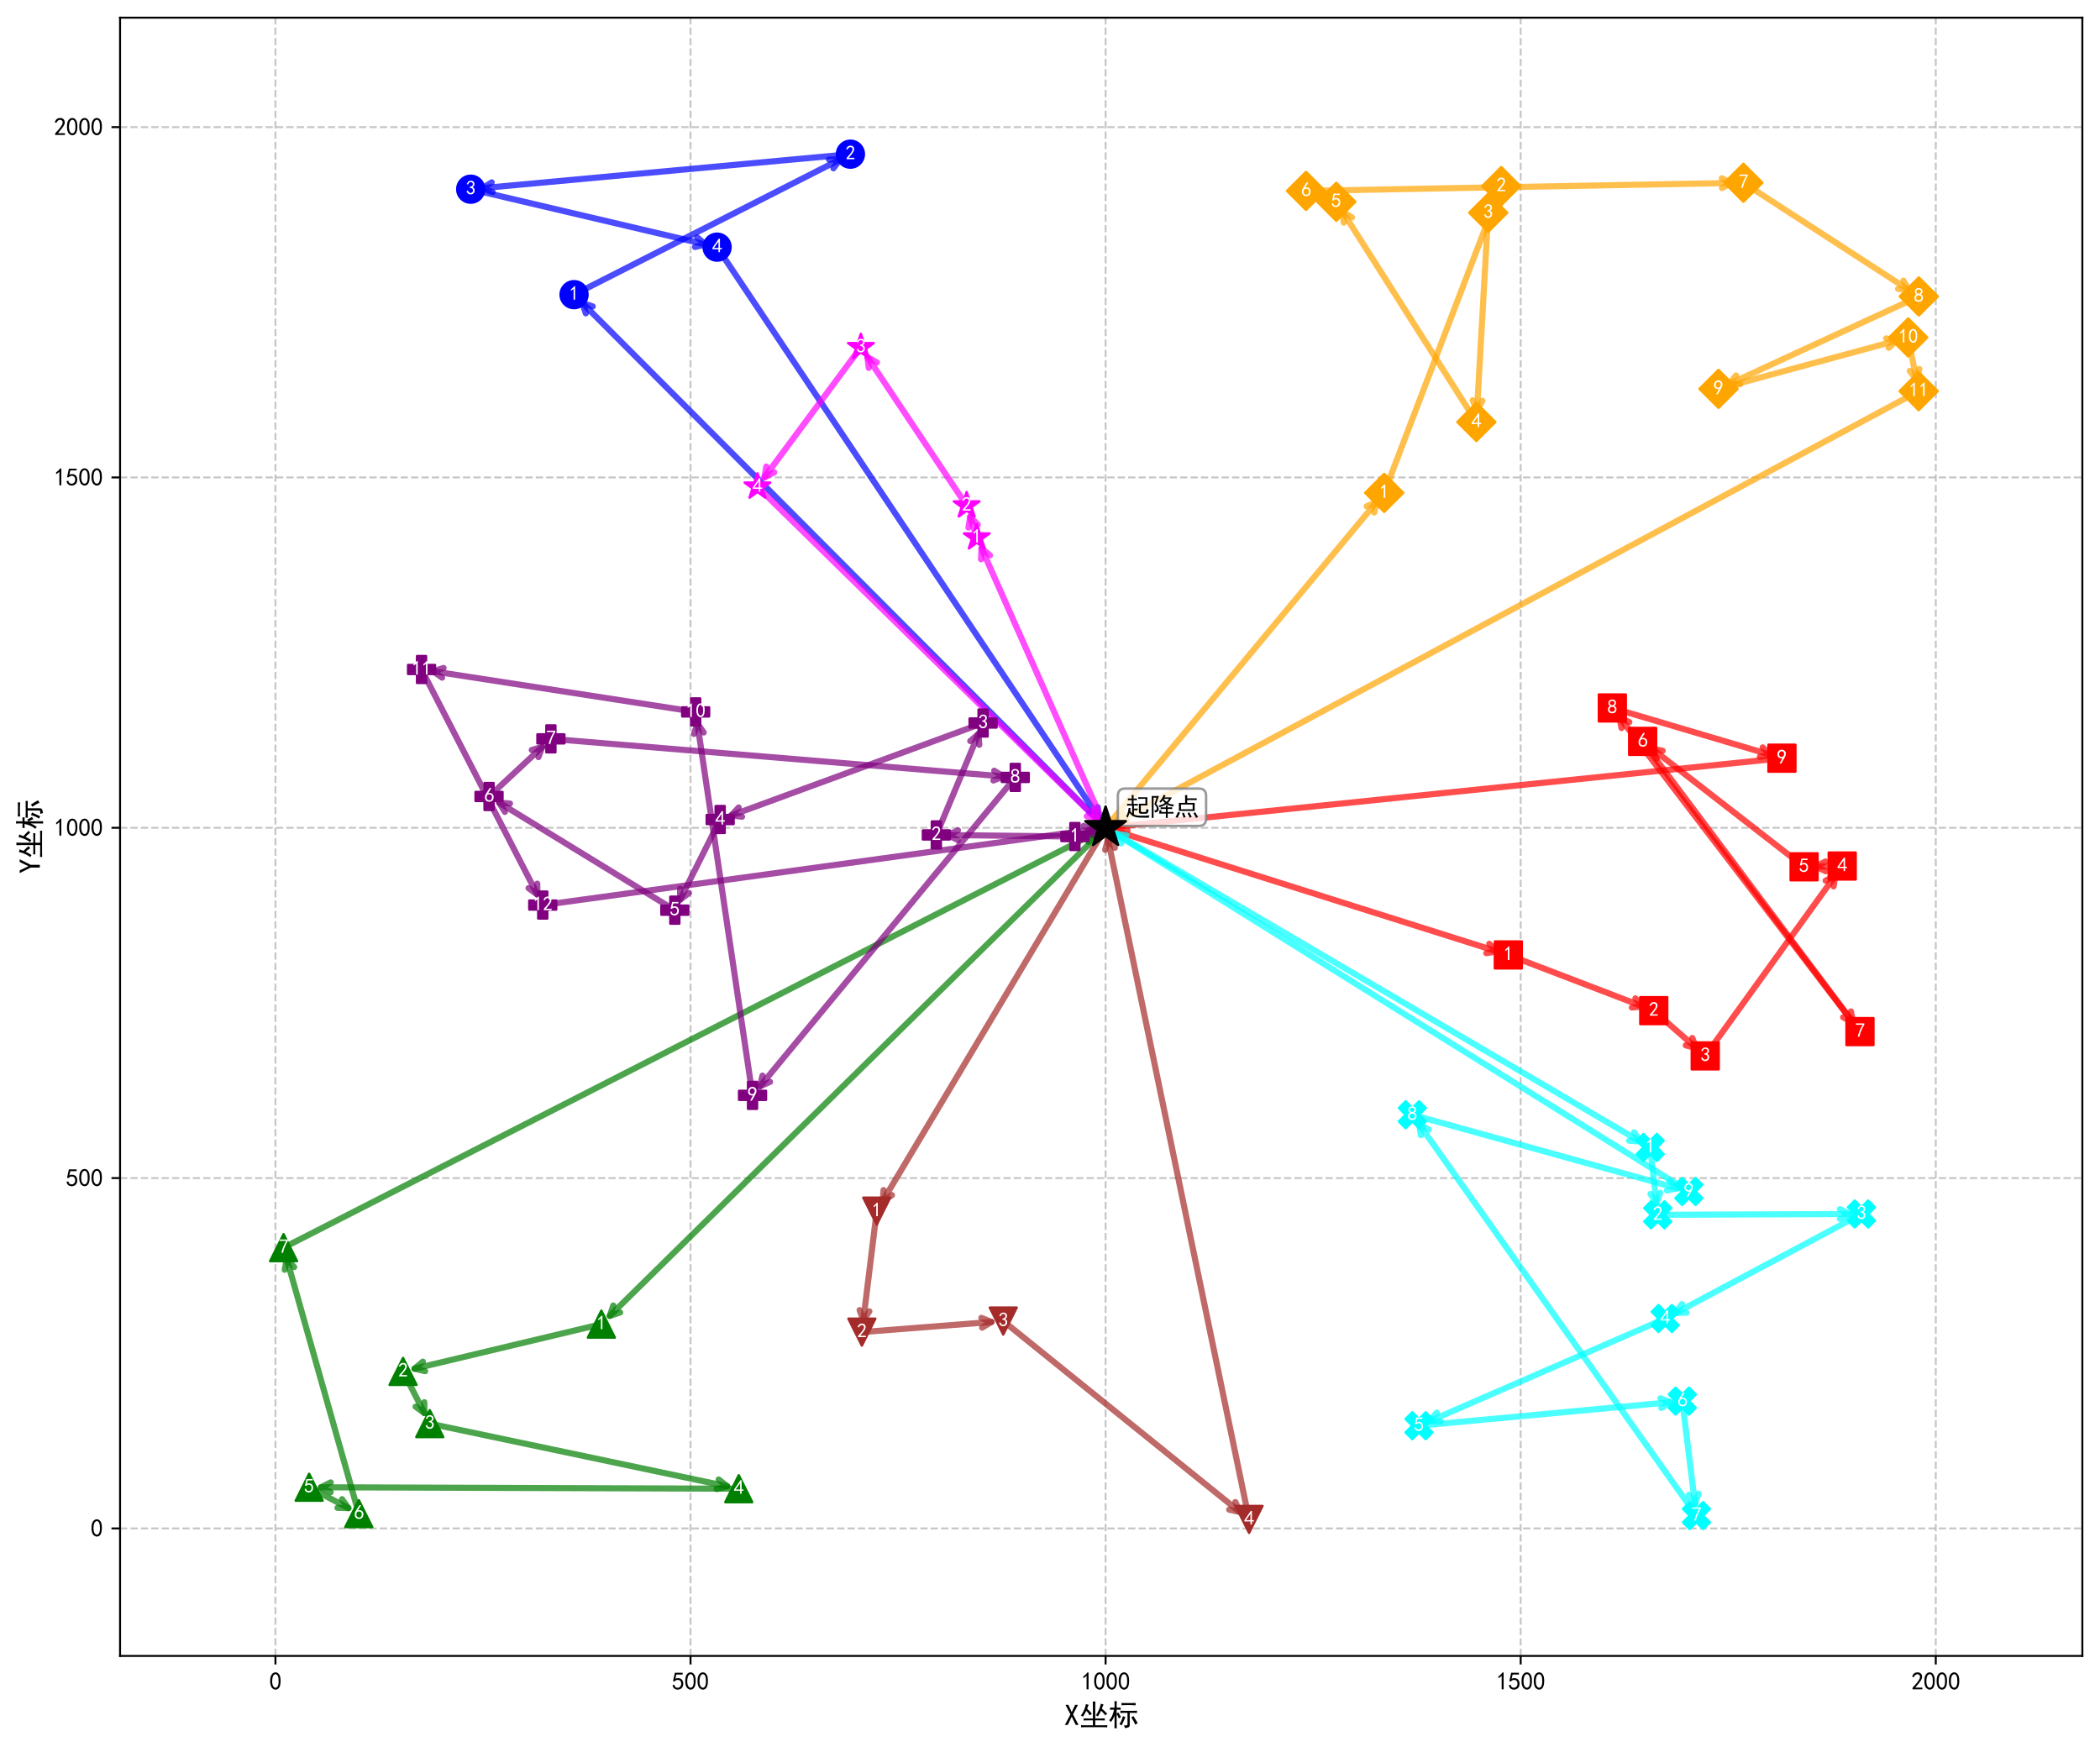 <?xml version="1.0" encoding="utf-8" standalone="no"?>
<!DOCTYPE svg PUBLIC "-//W3C//DTD SVG 1.1//EN"
  "http://www.w3.org/Graphics/SVG/1.1/DTD/svg11.dtd">
<svg xmlns:xlink="http://www.w3.org/1999/xlink" width="856.765pt" height="712.77pt" viewBox="0 0 856.765 712.77" xmlns="http://www.w3.org/2000/svg" version="1.1">
 <defs>
  <style type="text/css">*{stroke-linejoin: round; stroke-linecap: butt}</style>
 </defs>
 <g id="figure_1">
  <g id="patch_1">
   <path d="M 0 712.77 
L 856.765 712.77 
L 856.765 0 
L 0 0 
z
" style="fill: #ffffff"/>
  </g>
  <g id="axes_1">
   <g id="patch_2">
    <path d="M 48.981 675.663 
L 849.565 675.663 
L 849.565 7.2 
L 48.981 7.2 
z
" style="fill: #ffffff"/>
   </g>
   <g id="matplotlib.axis_1">
    <g id="xtick_1">
     <g id="line2d_1">
      <path d="M 112.377 675.663 
L 112.377 7.2 
" clip-path="url(#p54f3782834)" style="fill: none; stroke-dasharray: 2.96,1.28; stroke-dashoffset: 0; stroke: #b0b0b0; stroke-opacity: 0.7; stroke-width: 0.8"/>
     </g>
     <g id="line2d_2">
      <defs>
       <path id="mce69f8b04d" d="M 0 0 
L 0 3.5 
" style="stroke: #000000; stroke-width: 0.8"/>
      </defs>
      <g>
       <use xlink:href="#mce69f8b04d" x="112.377" y="675.663" style="stroke: #000000; stroke-width: 0.8"/>
      </g>
     </g>
     <g id="text_1">
      <!-- 0 -->
      <g transform="translate(109.877 689.538) scale(0.1 -0.1)">
       <defs>
        <path id="SimHei-30" d="M 225 2537 
Q 250 3200 412 3587 
Q 575 3975 875 4225 
Q 1175 4475 1612 4475 
Q 2050 4475 2375 4112 
Q 2700 3750 2800 3200 
Q 2900 2650 2862 1937 
Q 2825 1225 2612 775 
Q 2400 325 1975 150 
Q 1550 -25 1125 187 
Q 700 400 525 750 
Q 350 1100 275 1487 
Q 200 1875 225 2537 
z
M 750 2687 
Q 675 2000 800 1462 
Q 925 925 1212 700 
Q 1500 475 1800 612 
Q 2100 750 2237 1162 
Q 2375 1575 2375 2062 
Q 2375 2550 2337 2950 
Q 2300 3350 2112 3675 
Q 1925 4000 1612 4012 
Q 1300 4025 1062 3700 
Q 825 3375 750 2687 
z
" transform="scale(0.016)"/>
       </defs>
       <use xlink:href="#SimHei-30"/>
      </g>
     </g>
    </g>
    <g id="xtick_2">
     <g id="line2d_3">
      <path d="M 281.723 675.663 
L 281.723 7.2 
" clip-path="url(#p54f3782834)" style="fill: none; stroke-dasharray: 2.96,1.28; stroke-dashoffset: 0; stroke: #b0b0b0; stroke-opacity: 0.7; stroke-width: 0.8"/>
     </g>
     <g id="line2d_4">
      <g>
       <use xlink:href="#mce69f8b04d" x="281.723" y="675.663" style="stroke: #000000; stroke-width: 0.8"/>
      </g>
     </g>
     <g id="text_2">
      <!-- 500 -->
      <g transform="translate(274.223 689.538) scale(0.1 -0.1)">
       <defs>
        <path id="SimHei-35" d="M 550 1325 
Q 725 650 1150 575 
Q 1575 500 1837 662 
Q 2100 825 2212 1087 
Q 2325 1350 2312 1675 
Q 2300 2000 2137 2225 
Q 1975 2450 1725 2525 
Q 1475 2600 1162 2525 
Q 850 2450 650 2175 
L 225 2225 
Q 275 2375 700 4375 
L 2675 4375 
L 2675 3925 
L 1075 3925 
Q 950 3250 825 2850 
Q 1200 3025 1525 3012 
Q 1850 3000 2150 2862 
Q 2450 2725 2587 2487 
Q 2725 2250 2787 2012 
Q 2850 1775 2837 1500 
Q 2825 1225 2725 937 
Q 2625 650 2425 462 
Q 2225 275 1937 162 
Q 1650 50 1275 75 
Q 900 100 562 350 
Q 225 600 100 1200 
L 550 1325 
z
" transform="scale(0.016)"/>
       </defs>
       <use xlink:href="#SimHei-35"/>
       <use xlink:href="#SimHei-30" x="50"/>
       <use xlink:href="#SimHei-30" x="100"/>
      </g>
     </g>
    </g>
    <g id="xtick_3">
     <g id="line2d_5">
      <path d="M 451.068 675.663 
L 451.068 7.2 
" clip-path="url(#p54f3782834)" style="fill: none; stroke-dasharray: 2.96,1.28; stroke-dashoffset: 0; stroke: #b0b0b0; stroke-opacity: 0.7; stroke-width: 0.8"/>
     </g>
     <g id="line2d_6">
      <g>
       <use xlink:href="#mce69f8b04d" x="451.068" y="675.663" style="stroke: #000000; stroke-width: 0.8"/>
      </g>
     </g>
     <g id="text_3">
      <!-- 1000 -->
      <g transform="translate(441.068 689.538) scale(0.1 -0.1)">
       <defs>
        <path id="SimHei-31" d="M 1400 3600 
Q 1075 3275 575 2975 
L 575 3450 
Q 1200 3875 1600 4450 
L 1900 4450 
L 1900 150 
L 1400 150 
L 1400 3600 
z
" transform="scale(0.016)"/>
       </defs>
       <use xlink:href="#SimHei-31"/>
       <use xlink:href="#SimHei-30" x="50"/>
       <use xlink:href="#SimHei-30" x="100"/>
       <use xlink:href="#SimHei-30" x="150"/>
      </g>
     </g>
    </g>
    <g id="xtick_4">
     <g id="line2d_7">
      <path d="M 620.413 675.663 
L 620.413 7.2 
" clip-path="url(#p54f3782834)" style="fill: none; stroke-dasharray: 2.96,1.28; stroke-dashoffset: 0; stroke: #b0b0b0; stroke-opacity: 0.7; stroke-width: 0.8"/>
     </g>
     <g id="line2d_8">
      <g>
       <use xlink:href="#mce69f8b04d" x="620.413" y="675.663" style="stroke: #000000; stroke-width: 0.8"/>
      </g>
     </g>
     <g id="text_4">
      <!-- 1500 -->
      <g transform="translate(610.413 689.538) scale(0.1 -0.1)">
       <use xlink:href="#SimHei-31"/>
       <use xlink:href="#SimHei-35" x="50"/>
       <use xlink:href="#SimHei-30" x="100"/>
       <use xlink:href="#SimHei-30" x="150"/>
      </g>
     </g>
    </g>
    <g id="xtick_5">
     <g id="line2d_9">
      <path d="M 789.759 675.663 
L 789.759 7.2 
" clip-path="url(#p54f3782834)" style="fill: none; stroke-dasharray: 2.96,1.28; stroke-dashoffset: 0; stroke: #b0b0b0; stroke-opacity: 0.7; stroke-width: 0.8"/>
     </g>
     <g id="line2d_10">
      <g>
       <use xlink:href="#mce69f8b04d" x="789.759" y="675.663" style="stroke: #000000; stroke-width: 0.8"/>
      </g>
     </g>
     <g id="text_5">
      <!-- 2000 -->
      <g transform="translate(779.759 689.538) scale(0.1 -0.1)">
       <defs>
        <path id="SimHei-32" d="M 300 250 
Q 325 625 650 925 
Q 975 1225 1475 1862 
Q 1975 2500 2125 2850 
Q 2275 3200 2237 3450 
Q 2200 3700 2000 3862 
Q 1800 4025 1537 4000 
Q 1275 3975 1037 3800 
Q 800 3625 675 3275 
L 200 3350 
Q 400 3925 712 4187 
Q 1025 4450 1450 4475 
Q 1700 4500 1900 4462 
Q 2100 4425 2312 4287 
Q 2525 4150 2662 3875 
Q 2800 3600 2762 3212 
Q 2725 2825 2375 2287 
Q 2025 1750 1025 600 
L 2825 600 
L 2825 150 
L 300 150 
L 300 250 
z
" transform="scale(0.016)"/>
       </defs>
       <use xlink:href="#SimHei-32"/>
       <use xlink:href="#SimHei-30" x="50"/>
       <use xlink:href="#SimHei-30" x="100"/>
       <use xlink:href="#SimHei-30" x="150"/>
      </g>
     </g>
    </g>
    <g id="text_6">
     <!-- X坐标 -->
     <g transform="translate(434.273 704.07) scale(0.12 -0.12)">
      <defs>
       <path id="SimHei-58" d="M 3000 125 
L 2400 125 
L 1550 1875 
L 700 125 
L 100 125 
L 1275 2375 
L 225 4400 
L 825 4400 
L 1550 2850 
L 2275 4400 
L 2875 4400 
L 1825 2375 
L 3000 125 
z
" transform="scale(0.016)"/>
       <path id="SimHei-5750" d="M 3450 5100 
Q 3425 4675 3425 4150 
L 3425 1500 
L 4550 1500 
Q 4975 1500 5450 1525 
L 5450 1075 
Q 5000 1100 4500 1100 
L 3425 1100 
L 3425 50 
L 5075 50 
Q 5500 50 5975 75 
L 5975 -375 
Q 5525 -350 5075 -350 
L 1475 -350 
Q 925 -350 400 -375 
L 400 75 
Q 925 50 1475 50 
L 2925 50 
L 2925 1100 
L 2050 1100 
Q 1450 1100 950 1075 
L 950 1525 
Q 1450 1500 2050 1500 
L 2925 1500 
L 2925 4150 
Q 2925 4675 2900 5100 
L 3450 5100 
z
M 5200 4450 
Q 5050 4250 4825 3600 
Q 5200 3300 5975 2500 
Q 5775 2400 5575 2150 
Q 5075 2800 4650 3150 
Q 4375 2500 3975 1925 
Q 3725 2125 3525 2200 
Q 3875 2575 4212 3362 
Q 4550 4150 4600 4650 
Q 4900 4525 5200 4450 
z
M 350 2150 
Q 600 2375 950 3087 
Q 1300 3800 1450 4575 
Q 1625 4475 2050 4400 
Q 1950 4275 1862 4050 
Q 1775 3825 1700 3575 
Q 2400 2950 2700 2475 
Q 2425 2325 2250 2150 
Q 2025 2550 1887 2725 
Q 1750 2900 1500 3125 
Q 1250 2525 800 1875 
Q 575 2050 350 2150 
z
" transform="scale(0.016)"/>
       <path id="SimHei-6807" d="M 1275 4400 
Q 1275 4800 1250 5175 
L 1750 5175 
Q 1725 4825 1725 4400 
L 1725 3800 
Q 2125 3800 2575 3825 
L 2575 3350 
Q 2125 3375 1725 3375 
L 1725 2525 
Q 1900 2650 2075 2800 
Q 2400 2275 2650 1775 
Q 2375 1650 2175 1500 
Q 2025 2000 1725 2425 
L 1725 475 
Q 1725 -50 1750 -575 
L 1250 -575 
Q 1275 -25 1275 475 
L 1275 2100 
Q 1025 1400 500 750 
Q 350 950 125 1125 
Q 550 1550 812 2187 
Q 1075 2825 1150 3375 
Q 675 3375 325 3325 
L 325 3825 
Q 800 3800 1275 3800 
L 1275 4400 
z
M 5175 3125 
Q 5675 3125 6050 3150 
L 6050 2675 
Q 5675 2700 5275 2700 
L 4500 2700 
L 4500 175 
Q 4500 -225 4275 -350 
Q 4050 -475 3475 -550 
Q 3425 -250 3275 25 
Q 3775 25 3900 62 
Q 4025 100 4025 350 
L 4025 2700 
L 3400 2700 
Q 2775 2700 2500 2650 
L 2500 3150 
Q 2825 3125 3400 3125 
L 5175 3125 
z
M 4900 4775 
Q 5425 4775 5750 4800 
L 5750 4300 
Q 5275 4350 4750 4350 
L 3525 4350 
Q 3125 4350 2750 4300 
L 2750 4800 
Q 3100 4775 3525 4775 
L 4900 4775 
z
M 5275 2025 
Q 5825 1175 6200 500 
Q 5925 375 5650 200 
Q 5375 925 4825 1725 
Q 5075 1850 5275 2025 
z
M 3600 1775 
Q 3500 1625 3225 975 
Q 2950 325 2800 50 
Q 2575 175 2300 275 
Q 2625 775 2787 1187 
Q 2950 1600 3050 2000 
Q 3325 1875 3600 1775 
z
" transform="scale(0.016)"/>
      </defs>
      <use xlink:href="#SimHei-58"/>
      <use xlink:href="#SimHei-5750" x="50"/>
      <use xlink:href="#SimHei-6807" x="150"/>
     </g>
    </g>
   </g>
   <g id="matplotlib.axis_2">
    <g id="ytick_1">
     <g id="line2d_11">
      <path d="M 48.981 623.646 
L 849.565 623.646 
" clip-path="url(#p54f3782834)" style="fill: none; stroke-dasharray: 2.96,1.28; stroke-dashoffset: 0; stroke: #b0b0b0; stroke-opacity: 0.7; stroke-width: 0.8"/>
     </g>
     <g id="line2d_12">
      <defs>
       <path id="m12116e91e7" d="M 0 0 
L -3.5 0 
" style="stroke: #000000; stroke-width: 0.8"/>
      </defs>
      <g>
       <use xlink:href="#m12116e91e7" x="48.981" y="623.646" style="stroke: #000000; stroke-width: 0.8"/>
      </g>
     </g>
     <g id="text_7">
      <!-- 0 -->
      <g transform="translate(36.981 627.084) scale(0.1 -0.1)">
       <use xlink:href="#SimHei-30"/>
      </g>
     </g>
    </g>
    <g id="ytick_2">
     <g id="line2d_13">
      <path d="M 48.981 480.702 
L 849.565 480.702 
" clip-path="url(#p54f3782834)" style="fill: none; stroke-dasharray: 2.96,1.28; stroke-dashoffset: 0; stroke: #b0b0b0; stroke-opacity: 0.7; stroke-width: 0.8"/>
     </g>
     <g id="line2d_14">
      <g>
       <use xlink:href="#m12116e91e7" x="48.981" y="480.702" style="stroke: #000000; stroke-width: 0.8"/>
      </g>
     </g>
     <g id="text_8">
      <!-- 500 -->
      <g transform="translate(26.981 484.14) scale(0.1 -0.1)">
       <use xlink:href="#SimHei-35"/>
       <use xlink:href="#SimHei-30" x="50"/>
       <use xlink:href="#SimHei-30" x="100"/>
      </g>
     </g>
    </g>
    <g id="ytick_3">
     <g id="line2d_15">
      <path d="M 48.981 337.758 
L 849.565 337.758 
" clip-path="url(#p54f3782834)" style="fill: none; stroke-dasharray: 2.96,1.28; stroke-dashoffset: 0; stroke: #b0b0b0; stroke-opacity: 0.7; stroke-width: 0.8"/>
     </g>
     <g id="line2d_16">
      <g>
       <use xlink:href="#m12116e91e7" x="48.981" y="337.758" style="stroke: #000000; stroke-width: 0.8"/>
      </g>
     </g>
     <g id="text_9">
      <!-- 1000 -->
      <g transform="translate(21.981 341.196) scale(0.1 -0.1)">
       <use xlink:href="#SimHei-31"/>
       <use xlink:href="#SimHei-30" x="50"/>
       <use xlink:href="#SimHei-30" x="100"/>
       <use xlink:href="#SimHei-30" x="150"/>
      </g>
     </g>
    </g>
    <g id="ytick_4">
     <g id="line2d_17">
      <path d="M 48.981 194.814 
L 849.565 194.814 
" clip-path="url(#p54f3782834)" style="fill: none; stroke-dasharray: 2.96,1.28; stroke-dashoffset: 0; stroke: #b0b0b0; stroke-opacity: 0.7; stroke-width: 0.8"/>
     </g>
     <g id="line2d_18">
      <g>
       <use xlink:href="#m12116e91e7" x="48.981" y="194.814" style="stroke: #000000; stroke-width: 0.8"/>
      </g>
     </g>
     <g id="text_10">
      <!-- 1500 -->
      <g transform="translate(21.981 198.252) scale(0.1 -0.1)">
       <use xlink:href="#SimHei-31"/>
       <use xlink:href="#SimHei-35" x="50"/>
       <use xlink:href="#SimHei-30" x="100"/>
       <use xlink:href="#SimHei-30" x="150"/>
      </g>
     </g>
    </g>
    <g id="ytick_5">
     <g id="line2d_19">
      <path d="M 48.981 51.87 
L 849.565 51.87 
" clip-path="url(#p54f3782834)" style="fill: none; stroke-dasharray: 2.96,1.28; stroke-dashoffset: 0; stroke: #b0b0b0; stroke-opacity: 0.7; stroke-width: 0.8"/>
     </g>
     <g id="line2d_20">
      <g>
       <use xlink:href="#m12116e91e7" x="48.981" y="51.87" style="stroke: #000000; stroke-width: 0.8"/>
      </g>
     </g>
     <g id="text_11">
      <!-- 2000 -->
      <g transform="translate(21.981 55.308) scale(0.1 -0.1)">
       <use xlink:href="#SimHei-32"/>
       <use xlink:href="#SimHei-30" x="50"/>
       <use xlink:href="#SimHei-30" x="100"/>
       <use xlink:href="#SimHei-30" x="150"/>
      </g>
     </g>
    </g>
    <g id="text_12">
     <!-- Y坐标 -->
     <g transform="translate(16.481 356.432) rotate(-90) scale(0.12 -0.12)">
      <defs>
       <path id="SimHei-59" d="M 3025 4400 
L 1850 2050 
L 1850 125 
L 1275 125 
L 1275 2050 
L 100 4400 
L 675 4400 
L 1550 2575 
L 1575 2575 
L 2450 4400 
L 3025 4400 
z
" transform="scale(0.016)"/>
      </defs>
      <use xlink:href="#SimHei-59"/>
      <use xlink:href="#SimHei-5750" x="50"/>
      <use xlink:href="#SimHei-6807" x="150"/>
     </g>
    </g>
   </g>
   <g id="patch_3">
    <path d="M 48.981 675.663 
L 48.981 7.2 
" style="fill: none; stroke: #000000; stroke-width: 0.8; stroke-linejoin: miter; stroke-linecap: square"/>
   </g>
   <g id="patch_4">
    <path d="M 849.565 675.663 
L 849.565 7.2 
" style="fill: none; stroke: #000000; stroke-width: 0.8; stroke-linejoin: miter; stroke-linecap: square"/>
   </g>
   <g id="patch_5">
    <path d="M 48.981 675.663 
L 849.565 675.663 
" style="fill: none; stroke: #000000; stroke-width: 0.8; stroke-linejoin: miter; stroke-linecap: square"/>
   </g>
   <g id="patch_6">
    <path d="M 48.981 7.2 
L 849.565 7.2 
" style="fill: none; stroke: #000000; stroke-width: 0.8; stroke-linejoin: miter; stroke-linecap: square"/>
   </g>
   <g id="patch_7">
    <path d="M 449.655 336.341 
Q 342.635 228.991 237.588 123.62 
" style="fill: none; opacity: 0.7; stroke: #0000ff; stroke-width: 2.5; stroke-linecap: round"/>
    <path d="M 238.996 127.865 
L 237.588 123.62 
L 241.829 125.041 
" style="fill: none; opacity: 0.7; stroke: #0000ff; stroke-width: 2.5; stroke-linecap: round"/>
   </g>
   <g id="patch_8">
    <path d="M 235.99 119.318 
Q 290.58 91.565 342.678 65.079 
" style="fill: none; opacity: 0.7; stroke: #0000ff; stroke-width: 2.5; stroke-linecap: round"/>
    <path d="M 338.206 65.109 
L 342.678 65.079 
L 340.019 68.675 
" style="fill: none; opacity: 0.7; stroke: #0000ff; stroke-width: 2.5; stroke-linecap: round"/>
   </g>
   <g id="patch_9">
    <path d="M 344.964 63.089 
Q 269.497 70.052 196.813 76.759 
" style="fill: none; opacity: 0.7; stroke: #0000ff; stroke-width: 2.5; stroke-linecap: round"/>
    <path d="M 200.98 78.383 
L 196.813 76.759 
L 200.613 74.4 
" style="fill: none; opacity: 0.7; stroke: #0000ff; stroke-width: 2.5; stroke-linecap: round"/>
   </g>
   <g id="patch_10">
    <path d="M 193.985 77.658 
Q 242.3 89.021 287.894 99.745 
" style="fill: none; opacity: 0.7; stroke: #0000ff; stroke-width: 2.5; stroke-linecap: round"/>
    <path d="M 284.458 96.882 
L 287.894 99.745 
L 283.542 100.776 
" style="fill: none; opacity: 0.7; stroke: #0000ff; stroke-width: 2.5; stroke-linecap: round"/>
   </g>
   <g id="patch_11">
    <path d="M 293.671 102.502 
Q 371.813 219.299 448.402 333.773 
" style="fill: none; opacity: 0.7; stroke: #0000ff; stroke-width: 2.5; stroke-linecap: round"/>
    <path d="M 447.84 329.336 
L 448.402 333.773 
L 444.515 331.561 
" style="fill: none; opacity: 0.7; stroke: #0000ff; stroke-width: 2.5; stroke-linecap: round"/>
   </g>
   <g id="patch_12">
    <path d="M 452.976 338.361 
Q 533.219 363.703 610.796 388.203 
" style="fill: none; opacity: 0.7; stroke: #ff0000; stroke-width: 2.5; stroke-linecap: round"/>
    <path d="M 607.584 385.091 
L 610.796 388.203 
L 606.379 388.906 
" style="fill: none; opacity: 0.7; stroke: #ff0000; stroke-width: 2.5; stroke-linecap: round"/>
   </g>
   <g id="patch_13">
    <path d="M 617.232 390.361 
Q 645.034 401.01 670.226 410.659 
" style="fill: none; opacity: 0.7; stroke: #ff0000; stroke-width: 2.5; stroke-linecap: round"/>
    <path d="M 667.206 407.361 
L 670.226 410.659 
L 665.775 411.096 
" style="fill: none; opacity: 0.7; stroke: #ff0000; stroke-width: 2.5; stroke-linecap: round"/>
   </g>
   <g id="patch_14">
    <path d="M 676.205 413.694 
Q 685.204 421.608 692.104 427.676 
" style="fill: none; opacity: 0.7; stroke: #ff0000; stroke-width: 2.5; stroke-linecap: round"/>
    <path d="M 690.421 423.533 
L 692.104 427.676 
L 687.779 426.536 
" style="fill: none; opacity: 0.7; stroke: #ff0000; stroke-width: 2.5; stroke-linecap: round"/>
   </g>
   <g id="patch_15">
    <path d="M 696.876 429.219 
Q 723.647 392.105 748.783 357.257 
" style="fill: none; opacity: 0.7; stroke: #ff0000; stroke-width: 2.5; stroke-linecap: round"/>
    <path d="M 744.821 359.331 
L 748.783 357.257 
L 748.065 361.671 
" style="fill: none; opacity: 0.7; stroke: #ff0000; stroke-width: 2.5; stroke-linecap: round"/>
   </g>
   <g id="patch_16">
    <path d="M 749.588 353.408 
Q 743.816 353.525 740.838 353.585 
" style="fill: none; opacity: 0.7; stroke: #ff0000; stroke-width: 2.5; stroke-linecap: round"/>
    <path d="M 744.877 355.504 
L 740.838 353.585 
L 744.796 351.505 
" style="fill: none; opacity: 0.7; stroke: #ff0000; stroke-width: 2.5; stroke-linecap: round"/>
   </g>
   <g id="patch_17">
    <path d="M 734.464 352.456 
Q 703.106 328.096 673.956 305.451 
" style="fill: none; opacity: 0.7; stroke: #ff0000; stroke-width: 2.5; stroke-linecap: round"/>
    <path d="M 675.888 309.485 
L 673.956 305.451 
L 678.342 306.326 
" style="fill: none; opacity: 0.7; stroke: #ff0000; stroke-width: 2.5; stroke-linecap: round"/>
   </g>
   <g id="patch_18">
    <path d="M 671.366 304.109 
Q 714.502 361.716 755.962 417.085 
" style="fill: none; opacity: 0.7; stroke: #ff0000; stroke-width: 2.5; stroke-linecap: round"/>
    <path d="M 755.166 412.684 
L 755.962 417.085 
L 751.964 415.082 
" style="fill: none; opacity: 0.7; stroke: #ff0000; stroke-width: 2.5; stroke-linecap: round"/>
   </g>
   <g id="patch_19">
    <path d="M 757.62 419.333 
Q 708.319 354.895 660.717 292.678 
" style="fill: none; opacity: 0.7; stroke: #ff0000; stroke-width: 2.5; stroke-linecap: round"/>
    <path d="M 661.559 297.07 
L 660.717 292.678 
L 664.736 294.639 
" style="fill: none; opacity: 0.7; stroke: #ff0000; stroke-width: 2.5; stroke-linecap: round"/>
   </g>
   <g id="patch_20">
    <path d="M 659.726 289.44 
Q 692.404 299.121 722.402 308.007 
" style="fill: none; opacity: 0.7; stroke: #ff0000; stroke-width: 2.5; stroke-linecap: round"/>
    <path d="M 719.135 304.954 
L 722.402 308.007 
L 717.999 308.789 
" style="fill: none; opacity: 0.7; stroke: #ff0000; stroke-width: 2.5; stroke-linecap: round"/>
   </g>
   <g id="patch_21">
    <path d="M 725.008 309.574 
Q 589.031 323.564 455.834 337.268 
" style="fill: none; opacity: 0.7; stroke: #ff0000; stroke-width: 2.5; stroke-linecap: round"/>
    <path d="M 460.018 338.848 
L 455.834 337.268 
L 459.608 334.869 
" style="fill: none; opacity: 0.7; stroke: #ff0000; stroke-width: 2.5; stroke-linecap: round"/>
   </g>
   <g id="patch_22">
    <path d="M 449.64 339.164 
Q 348.206 439.021 248.764 536.918 
" style="fill: none; opacity: 0.7; stroke: #008000; stroke-width: 2.5; stroke-linecap: round"/>
    <path d="M 253.017 535.537 
L 248.764 536.918 
L 250.211 532.686 
" style="fill: none; opacity: 0.7; stroke: #008000; stroke-width: 2.5; stroke-linecap: round"/>
   </g>
   <g id="patch_23">
    <path d="M 243.404 540.745 
Q 204.89 549.93 169.095 558.467 
" style="fill: none; opacity: 0.7; stroke: #008000; stroke-width: 2.5; stroke-linecap: round"/>
    <path d="M 173.45 559.484 
L 169.095 558.467 
L 172.522 555.594 
" style="fill: none; opacity: 0.7; stroke: #008000; stroke-width: 2.5; stroke-linecap: round"/>
   </g>
   <g id="patch_24">
    <path d="M 165.346 561.36 
Q 169.887 570.229 173.155 576.61 
" style="fill: none; opacity: 0.7; stroke: #008000; stroke-width: 2.5; stroke-linecap: round"/>
    <path d="M 173.112 572.138 
L 173.155 576.61 
L 169.551 573.961 
" style="fill: none; opacity: 0.7; stroke: #008000; stroke-width: 2.5; stroke-linecap: round"/>
   </g>
   <g id="patch_25">
    <path d="M 177.298 581.29 
Q 238.37 594.157 296.708 606.447 
" style="fill: none; opacity: 0.7; stroke: #008000; stroke-width: 2.5; stroke-linecap: round"/>
    <path d="M 293.206 603.666 
L 296.708 606.447 
L 292.381 607.58 
" style="fill: none; opacity: 0.7; stroke: #008000; stroke-width: 2.5; stroke-linecap: round"/>
   </g>
   <g id="patch_26">
    <path d="M 299.403 607.429 
Q 213.766 607.136 130.925 606.852 
" style="fill: none; opacity: 0.7; stroke: #008000; stroke-width: 2.5; stroke-linecap: round"/>
    <path d="M 134.918 608.866 
L 130.925 606.852 
L 134.932 604.866 
" style="fill: none; opacity: 0.7; stroke: #008000; stroke-width: 2.5; stroke-linecap: round"/>
   </g>
   <g id="patch_27">
    <path d="M 127.896 607.777 
Q 136.255 612.225 142.148 615.361 
" style="fill: none; opacity: 0.7; stroke: #008000; stroke-width: 2.5; stroke-linecap: round"/>
    <path d="M 139.556 611.716 
L 142.148 615.361 
L 137.677 615.247 
" style="fill: none; opacity: 0.7; stroke: #008000; stroke-width: 2.5; stroke-linecap: round"/>
   </g>
   <g id="patch_28">
    <path d="M 145.838 615.69 
Q 131.039 563.352 117.001 513.703 
" style="fill: none; opacity: 0.7; stroke: #008000; stroke-width: 2.5; stroke-linecap: round"/>
    <path d="M 116.164 518.096 
L 117.001 513.703 
L 120.014 517.008 
" style="fill: none; opacity: 0.7; stroke: #008000; stroke-width: 2.5; stroke-linecap: round"/>
   </g>
   <g id="patch_29">
    <path d="M 117.48 508.18 
Q 283.384 423.423 446.8 339.939 
" style="fill: none; opacity: 0.7; stroke: #008000; stroke-width: 2.5; stroke-linecap: round"/>
    <path d="M 442.328 339.977 
L 446.8 339.939 
L 444.148 343.539 
" style="fill: none; opacity: 0.7; stroke: #008000; stroke-width: 2.5; stroke-linecap: round"/>
   </g>
   <g id="patch_30">
    <path d="M 452.346 336.221 
Q 507.901 269.43 561.668 204.788 
" style="fill: none; opacity: 0.7; stroke: #ffa500; stroke-width: 2.5; stroke-linecap: round"/>
    <path d="M 557.572 206.585 
L 561.668 204.788 
L 560.647 209.143 
" style="fill: none; opacity: 0.7; stroke: #ffa500; stroke-width: 2.5; stroke-linecap: round"/>
   </g>
   <g id="patch_31">
    <path d="M 565.445 199.236 
Q 588.61 138.524 610.778 80.423 
" style="fill: none; opacity: 0.7; stroke: #ffa500; stroke-width: 2.5; stroke-linecap: round"/>
    <path d="M 607.484 83.448 
L 610.778 80.423 
L 611.221 84.873 
" style="fill: none; opacity: 0.7; stroke: #ffa500; stroke-width: 2.5; stroke-linecap: round"/>
   </g>
   <g id="patch_32">
    <path d="M 611.609 77.737 
Q 609.829 81.375 609.277 82.502 
" style="fill: none; opacity: 0.7; stroke: #ffa500; stroke-width: 2.5; stroke-linecap: round"/>
    <path d="M 612.832 79.788 
L 609.277 82.502 
L 609.239 78.03 
" style="fill: none; opacity: 0.7; stroke: #ffa500; stroke-width: 2.5; stroke-linecap: round"/>
   </g>
   <g id="patch_33">
    <path d="M 607.057 88.804 
Q 604.749 129.503 602.599 167.412 
" style="fill: none; opacity: 0.7; stroke: #ffa500; stroke-width: 2.5; stroke-linecap: round"/>
    <path d="M 604.822 163.531 
L 602.599 167.412 
L 600.829 163.305 
" style="fill: none; opacity: 0.7; stroke: #ffa500; stroke-width: 2.5; stroke-linecap: round"/>
   </g>
   <g id="patch_34">
    <path d="M 601.255 170.514 
Q 573.759 127.273 547.763 86.391 
" style="fill: none; opacity: 0.7; stroke: #ffa500; stroke-width: 2.5; stroke-linecap: round"/>
    <path d="M 548.221 90.84 
L 547.763 86.391 
L 551.597 88.694 
" style="fill: none; opacity: 0.7; stroke: #ffa500; stroke-width: 2.5; stroke-linecap: round"/>
   </g>
   <g id="patch_35">
    <path d="M 543.31 81.667 
Q 539.009 80.116 537.338 79.513 
" style="fill: none; opacity: 0.7; stroke: #ffa500; stroke-width: 2.5; stroke-linecap: round"/>
    <path d="M 540.422 82.752 
L 537.338 79.513 
L 541.779 78.989 
" style="fill: none; opacity: 0.7; stroke: #ffa500; stroke-width: 2.5; stroke-linecap: round"/>
   </g>
   <g id="patch_36">
    <path d="M 534.829 77.849 
Q 622.056 76.228 706.489 74.659 
" style="fill: none; opacity: 0.7; stroke: #ffa500; stroke-width: 2.5; stroke-linecap: round"/>
    <path d="M 702.452 72.733 
L 706.489 74.659 
L 702.527 76.733 
" style="fill: none; opacity: 0.7; stroke: #ffa500; stroke-width: 2.5; stroke-linecap: round"/>
   </g>
   <g id="patch_37">
    <path d="M 712.964 75.658 
Q 747.067 97.77 778.826 118.36 
" style="fill: none; opacity: 0.7; stroke: #ffa500; stroke-width: 2.5; stroke-linecap: round"/>
    <path d="M 776.557 114.506 
L 778.826 118.36 
L 774.381 117.862 
" style="fill: none; opacity: 0.7; stroke: #ffa500; stroke-width: 2.5; stroke-linecap: round"/>
   </g>
   <g id="patch_38">
    <path d="M 781.031 121.808 
Q 741.986 139.824 705.478 156.669 
" style="fill: none; opacity: 0.7; stroke: #ffa500; stroke-width: 2.5; stroke-linecap: round"/>
    <path d="M 709.948 156.809 
L 705.478 156.669 
L 708.272 153.177 
" style="fill: none; opacity: 0.7; stroke: #ffa500; stroke-width: 2.5; stroke-linecap: round"/>
   </g>
   <g id="patch_39">
    <path d="M 703.055 158.154 
Q 739.82 148.185 773.887 138.948 
" style="fill: none; opacity: 0.7; stroke: #ffa500; stroke-width: 2.5; stroke-linecap: round"/>
    <path d="M 769.503 138.065 
L 773.887 138.948 
L 770.55 141.925 
" style="fill: none; opacity: 0.7; stroke: #ffa500; stroke-width: 2.5; stroke-linecap: round"/>
   </g>
   <g id="patch_40">
    <path d="M 778.897 139.658 
Q 780.648 148.645 781.865 154.888 
" style="fill: none; opacity: 0.7; stroke: #ffa500; stroke-width: 2.5; stroke-linecap: round"/>
    <path d="M 783.063 150.579 
L 781.865 154.888 
L 779.137 151.344 
" style="fill: none; opacity: 0.7; stroke: #ffa500; stroke-width: 2.5; stroke-linecap: round"/>
   </g>
   <g id="patch_41">
    <path d="M 781.018 160.54 
Q 616.923 248.677 455.29 335.49 
" style="fill: none; opacity: 0.7; stroke: #ffa500; stroke-width: 2.5; stroke-linecap: round"/>
    <path d="M 459.76 335.36 
L 455.29 335.49 
L 457.868 331.836 
" style="fill: none; opacity: 0.7; stroke: #ffa500; stroke-width: 2.5; stroke-linecap: round"/>
   </g>
   <g id="patch_42">
    <path d="M 449.144 338.307 
Q 444.802 339.545 443.149 340.016 
" style="fill: none; opacity: 0.7; stroke: #800080; stroke-width: 2.5; stroke-linecap: round"/>
    <path d="M 447.544 340.843 
L 443.149 340.016 
L 446.447 336.996 
" style="fill: none; opacity: 0.7; stroke: #800080; stroke-width: 2.5; stroke-linecap: round"/>
   </g>
   <g id="patch_43">
    <path d="M 436.539 341.308 
Q 410.274 341.003 386.804 340.73 
" style="fill: none; opacity: 0.7; stroke: #800080; stroke-width: 2.5; stroke-linecap: round"/>
    <path d="M 390.781 342.776 
L 386.804 340.73 
L 390.827 338.777 
" style="fill: none; opacity: 0.7; stroke: #800080; stroke-width: 2.5; stroke-linecap: round"/>
   </g>
   <g id="patch_44">
    <path d="M 382.781 338.827 
Q 391.543 317.846 399.228 299.445 
" style="fill: none; opacity: 0.7; stroke: #800080; stroke-width: 2.5; stroke-linecap: round"/>
    <path d="M 395.841 302.365 
L 399.228 299.445 
L 399.532 303.906 
" style="fill: none; opacity: 0.7; stroke: #800080; stroke-width: 2.5; stroke-linecap: round"/>
   </g>
   <g id="patch_45">
    <path d="M 399.202 295.706 
Q 347.445 314.701 298.313 332.733 
" style="fill: none; opacity: 0.7; stroke: #800080; stroke-width: 2.5; stroke-linecap: round"/>
    <path d="M 302.757 333.233 
L 298.313 332.733 
L 301.379 329.478 
" style="fill: none; opacity: 0.7; stroke: #800080; stroke-width: 2.5; stroke-linecap: round"/>
   </g>
   <g id="patch_46">
    <path d="M 292.919 336.175 
Q 284.568 352.881 277.467 367.086 
" style="fill: none; opacity: 0.7; stroke: #800080; stroke-width: 2.5; stroke-linecap: round"/>
    <path d="M 281.044 364.403 
L 277.467 367.086 
L 277.467 362.614 
" style="fill: none; opacity: 0.7; stroke: #800080; stroke-width: 2.5; stroke-linecap: round"/>
   </g>
   <g id="patch_47">
    <path d="M 273.617 370.335 
Q 237.423 348.179 203.614 327.483 
" style="fill: none; opacity: 0.7; stroke: #800080; stroke-width: 2.5; stroke-linecap: round"/>
    <path d="M 205.981 331.277 
L 203.614 327.483 
L 208.069 327.866 
" style="fill: none; opacity: 0.7; stroke: #800080; stroke-width: 2.5; stroke-linecap: round"/>
   </g>
   <g id="patch_48">
    <path d="M 200.986 323.616 
Q 212.138 313.23 221.244 304.748 
" style="fill: none; opacity: 0.7; stroke: #800080; stroke-width: 2.5; stroke-linecap: round"/>
    <path d="M 216.954 306.011 
L 221.244 304.748 
L 219.68 308.938 
" style="fill: none; opacity: 0.7; stroke: #800080; stroke-width: 2.5; stroke-linecap: round"/>
   </g>
   <g id="patch_49">
    <path d="M 226.747 301.644 
Q 319.486 309.341 409.439 316.806 
" style="fill: none; opacity: 0.7; stroke: #800080; stroke-width: 2.5; stroke-linecap: round"/>
    <path d="M 405.618 314.482 
L 409.439 316.806 
L 405.287 318.468 
" style="fill: none; opacity: 0.7; stroke: #800080; stroke-width: 2.5; stroke-linecap: round"/>
   </g>
   <g id="patch_50">
    <path d="M 412.944 318.745 
Q 360.621 382.07 310.078 443.241 
" style="fill: none; opacity: 0.7; stroke: #800080; stroke-width: 2.5; stroke-linecap: round"/>
    <path d="M 314.168 441.431 
L 310.078 443.241 
L 311.085 438.883 
" style="fill: none; opacity: 0.7; stroke: #800080; stroke-width: 2.5; stroke-linecap: round"/>
   </g>
   <g id="patch_51">
    <path d="M 306.729 444.957 
Q 295.422 368.702 284.525 295.212 
" style="fill: none; opacity: 0.7; stroke: #800080; stroke-width: 2.5; stroke-linecap: round"/>
    <path d="M 283.134 299.462 
L 284.525 295.212 
L 287.091 298.876 
" style="fill: none; opacity: 0.7; stroke: #800080; stroke-width: 2.5; stroke-linecap: round"/>
   </g>
   <g id="patch_52">
    <path d="M 281.846 290.167 
Q 227.904 281.824 176.724 273.909 
" style="fill: none; opacity: 0.7; stroke: #800080; stroke-width: 2.5; stroke-linecap: round"/>
    <path d="M 180.371 276.496 
L 176.724 273.909 
L 180.983 272.543 
" style="fill: none; opacity: 0.7; stroke: #800080; stroke-width: 2.5; stroke-linecap: round"/>
   </g>
   <g id="patch_53">
    <path d="M 172.903 274.956 
Q 196.712 321.236 219.243 365.03 
" style="fill: none; opacity: 0.7; stroke: #800080; stroke-width: 2.5; stroke-linecap: round"/>
    <path d="M 219.192 360.558 
L 219.243 365.03 
L 215.635 362.388 
" style="fill: none; opacity: 0.7; stroke: #800080; stroke-width: 2.5; stroke-linecap: round"/>
   </g>
   <g id="patch_54">
    <path d="M 223.415 369.02 
Q 336.25 353.525 446.315 338.411 
" style="fill: none; opacity: 0.7; stroke: #800080; stroke-width: 2.5; stroke-linecap: round"/>
    <path d="M 442.081 336.973 
L 446.315 338.411 
L 442.625 340.936 
" style="fill: none; opacity: 0.7; stroke: #800080; stroke-width: 2.5; stroke-linecap: round"/>
   </g>
   <g id="patch_55">
    <path d="M 452.794 338.771 
Q 562.159 402.969 669.113 465.752 
" style="fill: none; opacity: 0.7; stroke: #00ffff; stroke-width: 2.5; stroke-linecap: round"/>
    <path d="M 666.676 462.003 
L 669.113 465.752 
L 664.651 465.452 
" style="fill: none; opacity: 0.7; stroke: #00ffff; stroke-width: 2.5; stroke-linecap: round"/>
   </g>
   <g id="patch_56">
    <path d="M 673.472 470.171 
Q 674.79 481.932 675.797 490.915 
" style="fill: none; opacity: 0.7; stroke: #00ffff; stroke-width: 2.5; stroke-linecap: round"/>
    <path d="M 677.339 486.717 
L 675.797 490.915 
L 673.364 487.163 
" style="fill: none; opacity: 0.7; stroke: #00ffff; stroke-width: 2.5; stroke-linecap: round"/>
   </g>
   <g id="patch_57">
    <path d="M 678.332 495.674 
Q 717.892 495.511 754.656 495.359 
" style="fill: none; opacity: 0.7; stroke: #00ffff; stroke-width: 2.5; stroke-linecap: round"/>
    <path d="M 750.647 493.376 
L 754.656 495.359 
L 750.664 497.376 
" style="fill: none; opacity: 0.7; stroke: #00ffff; stroke-width: 2.5; stroke-linecap: round"/>
   </g>
   <g id="patch_58">
    <path d="M 757.679 496.281 
Q 719.412 516.667 683.612 535.739 
" style="fill: none; opacity: 0.7; stroke: #00ffff; stroke-width: 2.5; stroke-linecap: round"/>
    <path d="M 688.083 535.624 
L 683.612 535.739 
L 686.202 532.093 
" style="fill: none; opacity: 0.7; stroke: #00ffff; stroke-width: 2.5; stroke-linecap: round"/>
   </g>
   <g id="patch_59">
    <path d="M 677.543 538.794 
Q 629.15 559.865 583.319 579.821 
" style="fill: none; opacity: 0.7; stroke: #00ffff; stroke-width: 2.5; stroke-linecap: round"/>
    <path d="M 587.785 580.058 
L 583.319 579.821 
L 586.188 576.39 
" style="fill: none; opacity: 0.7; stroke: #00ffff; stroke-width: 2.5; stroke-linecap: round"/>
   </g>
   <g id="patch_60">
    <path d="M 580.914 581.549 
Q 632.639 576.718 681.582 572.146 
" style="fill: none; opacity: 0.7; stroke: #00ffff; stroke-width: 2.5; stroke-linecap: round"/>
    <path d="M 677.413 570.527 
L 681.582 572.146 
L 677.785 574.51 
" style="fill: none; opacity: 0.7; stroke: #00ffff; stroke-width: 2.5; stroke-linecap: round"/>
   </g>
   <g id="patch_61">
    <path d="M 686.601 573.688 
Q 689.235 595.059 691.528 613.656 
" style="fill: none; opacity: 0.7; stroke: #00ffff; stroke-width: 2.5; stroke-linecap: round"/>
    <path d="M 693.023 609.441 
L 691.528 613.656 
L 689.053 609.93 
" style="fill: none; opacity: 0.7; stroke: #00ffff; stroke-width: 2.5; stroke-linecap: round"/>
   </g>
   <g id="patch_62">
    <path d="M 690.959 616.785 
Q 634.165 536.638 578.988 458.772 
" style="fill: none; opacity: 0.7; stroke: #00ffff; stroke-width: 2.5; stroke-linecap: round"/>
    <path d="M 579.668 463.192 
L 578.988 458.772 
L 582.932 460.879 
" style="fill: none; opacity: 0.7; stroke: #00ffff; stroke-width: 2.5; stroke-linecap: round"/>
   </g>
   <g id="patch_63">
    <path d="M 578.139 455.392 
Q 632.623 470.51 684.413 484.881 
" style="fill: none; opacity: 0.7; stroke: #00ffff; stroke-width: 2.5; stroke-linecap: round"/>
    <path d="M 681.094 481.884 
L 684.413 484.881 
L 680.024 485.739 
" style="fill: none; opacity: 0.7; stroke: #00ffff; stroke-width: 2.5; stroke-linecap: round"/>
   </g>
   <g id="patch_64">
    <path d="M 687.336 485.105 
Q 570.051 411.961 455.138 340.296 
" style="fill: none; opacity: 0.7; stroke: #00ffff; stroke-width: 2.5; stroke-linecap: round"/>
    <path d="M 457.473 344.11 
L 455.138 340.296 
L 459.59 340.716 
" style="fill: none; opacity: 0.7; stroke: #00ffff; stroke-width: 2.5; stroke-linecap: round"/>
   </g>
   <g id="patch_65">
    <path d="M 450.258 335.933 
Q 424.786 278.551 400.448 223.723 
" style="fill: none; opacity: 0.7; stroke: #ff00ff; stroke-width: 2.5; stroke-linecap: round"/>
    <path d="M 400.242 228.191 
L 400.448 223.723 
L 403.898 226.568 
" style="fill: none; opacity: 0.7; stroke: #ff00ff; stroke-width: 2.5; stroke-linecap: round"/>
   </g>
   <g id="patch_66">
    <path d="M 397.901 217.439 
Q 396.437 212.811 395.816 210.848 
" style="fill: none; opacity: 0.7; stroke: #ff00ff; stroke-width: 2.5; stroke-linecap: round"/>
    <path d="M 395.116 215.265 
L 395.816 210.848 
L 398.93 214.058 
" style="fill: none; opacity: 0.7; stroke: #ff00ff; stroke-width: 2.5; stroke-linecap: round"/>
   </g>
   <g id="patch_67">
    <path d="M 393.262 204.619 
Q 372.798 173.989 353.886 145.683 
" style="fill: none; opacity: 0.7; stroke: #ff00ff; stroke-width: 2.5; stroke-linecap: round"/>
    <path d="M 354.445 150.12 
L 353.886 145.683 
L 357.771 147.898 
" style="fill: none; opacity: 0.7; stroke: #ff00ff; stroke-width: 2.5; stroke-linecap: round"/>
   </g>
   <g id="patch_68">
    <path d="M 350.029 143.305 
Q 330.12 170.159 311.875 194.767 
" style="fill: none; opacity: 0.7; stroke: #ff00ff; stroke-width: 2.5; stroke-linecap: round"/>
    <path d="M 315.864 192.745 
L 311.875 194.767 
L 312.65 190.363 
" style="fill: none; opacity: 0.7; stroke: #ff00ff; stroke-width: 2.5; stroke-linecap: round"/>
   </g>
   <g id="patch_69">
    <path d="M 310.45 200.015 
Q 380.045 268.188 447.644 334.404 
" style="fill: none; opacity: 0.7; stroke: #ff00ff; stroke-width: 2.5; stroke-linecap: round"/>
    <path d="M 446.186 330.177 
L 447.644 334.404 
L 443.387 333.034 
" style="fill: none; opacity: 0.7; stroke: #ff00ff; stroke-width: 2.5; stroke-linecap: round"/>
   </g>
   <g id="patch_70">
    <path d="M 450.044 339.474 
Q 404.38 415.963 360.148 490.051 
" style="fill: none; opacity: 0.7; stroke: #a52a2a; stroke-width: 2.5; stroke-linecap: round"/>
    <path d="M 363.916 487.642 
L 360.148 490.051 
L 360.481 485.592 
" style="fill: none; opacity: 0.7; stroke: #a52a2a; stroke-width: 2.5; stroke-linecap: round"/>
   </g>
   <g id="patch_71">
    <path d="M 357.447 496.153 
Q 354.66 518.853 352.213 538.779 
" style="fill: none; opacity: 0.7; stroke: #a52a2a; stroke-width: 2.5; stroke-linecap: round"/>
    <path d="M 354.686 535.053 
L 352.213 538.779 
L 350.716 534.565 
" style="fill: none; opacity: 0.7; stroke: #a52a2a; stroke-width: 2.5; stroke-linecap: round"/>
   </g>
   <g id="patch_72">
    <path d="M 353.625 543.384 
Q 380.469 541.282 404.526 539.398 
" style="fill: none; opacity: 0.7; stroke: #a52a2a; stroke-width: 2.5; stroke-linecap: round"/>
    <path d="M 400.382 537.716 
L 404.526 539.398 
L 400.694 541.704 
" style="fill: none; opacity: 0.7; stroke: #a52a2a; stroke-width: 2.5; stroke-linecap: round"/>
   </g>
   <g id="patch_73">
    <path d="M 410.865 540.28 
Q 459.451 579.491 505.861 616.946 
" style="fill: none; opacity: 0.7; stroke: #a52a2a; stroke-width: 2.5; stroke-linecap: round"/>
    <path d="M 504.004 612.877 
L 505.861 616.946 
L 501.492 615.99 
" style="fill: none; opacity: 0.7; stroke: #a52a2a; stroke-width: 2.5; stroke-linecap: round"/>
   </g>
   <g id="patch_74">
    <path d="M 509.187 617.999 
Q 480.33 478.856 452.041 342.449 
" style="fill: none; opacity: 0.7; stroke: #a52a2a; stroke-width: 2.5; stroke-linecap: round"/>
    <path d="M 450.895 346.772 
L 452.041 342.449 
L 454.812 345.96 
" style="fill: none; opacity: 0.7; stroke: #a52a2a; stroke-width: 2.5; stroke-linecap: round"/>
   </g>
   <g id="text_13">
    <g id="patch_75">
     <path d="M 459.068 337.008 
L 489.068 337.008 
Q 492.068 337.008 492.068 334.008 
L 492.068 324.75 
Q 492.068 321.75 489.068 321.75 
L 459.068 321.75 
Q 456.068 321.75 456.068 324.75 
L 456.068 334.008 
Q 456.068 337.008 459.068 337.008 
z
" style="fill: #ffffff; opacity: 0.8; stroke: #808080; stroke-linejoin: miter"/>
    </g>
    <!-- 起降点 -->
    <g transform="translate(459.068 332.758) scale(0.1 -0.1)">
     <defs>
      <path id="SimHei-8d77" d="M 225 -200 
Q 425 75 537 362 
Q 650 650 725 1025 
Q 800 1400 875 1950 
Q 1100 1875 1450 1850 
Q 1150 1350 1375 1012 
Q 1600 675 1775 525 
L 1775 2550 
Q 800 2550 475 2525 
L 475 2975 
Q 800 2950 1675 2950 
L 1675 3925 
Q 1125 3925 675 3900 
L 675 4350 
Q 1000 4325 1675 4325 
Q 1675 4800 1650 5225 
L 2150 5225 
Q 2125 4775 2125 4325 
Q 2700 4325 2975 4350 
L 2975 3900 
Q 2700 3925 2125 3925 
L 2125 2950 
Q 2825 2950 3225 2975 
L 3225 2525 
Q 2825 2550 2225 2550 
L 2225 1750 
Q 2675 1750 3150 1775 
L 3150 1325 
Q 2700 1350 2225 1350 
L 2225 275 
Q 2550 0 3887 -50 
Q 5225 -100 6200 50 
Q 6050 -200 5975 -550 
Q 4800 -550 4025 -537 
Q 3250 -525 2687 -400 
Q 2125 -275 1775 -12 
Q 1425 250 1125 675 
Q 875 0 625 -575 
Q 425 -275 225 -200 
z
M 6000 1475 
Q 5850 850 5725 650 
Q 5600 450 5225 450 
L 4025 450 
Q 3500 450 3500 1025 
L 3500 2225 
Q 3500 2575 3475 3000 
L 5150 3000 
L 5150 4275 
Q 3700 4275 3325 4250 
L 3325 4675 
Q 3700 4650 4125 4650 
L 5650 4650 
Q 5625 4275 5625 3600 
Q 5625 2950 5650 2575 
L 3975 2575 
L 3975 1250 
Q 3950 875 4350 875 
L 5050 875 
Q 5250 875 5312 1050 
Q 5375 1225 5425 1700 
Q 5650 1550 6000 1475 
z
" transform="scale(0.016)"/>
      <path id="SimHei-964d" d="M 4075 5050 
Q 3850 4800 3775 4625 
L 5650 4625 
Q 5425 4175 5187 3837 
Q 4950 3500 4650 3200 
Q 4900 3025 5275 2925 
Q 5650 2825 6200 2800 
Q 6025 2525 5975 2300 
Q 5375 2400 4950 2562 
Q 4525 2725 4275 2900 
Q 3950 2700 3550 2500 
Q 3150 2300 2525 2125 
Q 2450 2350 2250 2550 
Q 2775 2650 3212 2825 
Q 3650 3000 3875 3200 
Q 3550 3525 3325 3875 
Q 3000 3450 2825 3275 
Q 2650 3450 2450 3550 
Q 2775 3850 3075 4325 
Q 3375 4800 3575 5300 
Q 3950 5100 4075 5050 
z
M 2350 4975 
Q 2225 4650 2025 4062 
Q 1825 3475 1675 2975 
Q 2075 2450 2200 2175 
Q 2325 1900 2287 1550 
Q 2250 1200 2012 1012 
Q 1775 825 1350 775 
Q 1300 1025 1150 1325 
Q 1650 1300 1737 1512 
Q 1825 1725 1787 1962 
Q 1750 2200 1200 2925 
L 1450 3600 
Q 1600 4025 1725 4550 
L 975 4550 
L 975 -600 
L 500 -600 
Q 525 325 525 875 
L 525 3750 
Q 525 4325 500 4975 
L 2350 4975 
z
M 5100 2075 
Q 5275 2075 5725 2100 
L 5725 1650 
Q 5450 1675 5150 1675 
L 4575 1675 
L 4575 900 
L 5200 900 
Q 5675 900 6050 925 
L 6050 475 
Q 5700 500 5225 500 
L 4575 500 
L 4575 125 
Q 4575 -250 4600 -600 
L 4100 -600 
Q 4125 -225 4125 100 
L 4125 500 
L 2375 500 
Q 2500 1100 2500 1400 
L 3025 1325 
Q 2925 1025 2925 900 
L 4125 900 
L 4125 1675 
L 3475 1675 
Q 3100 1675 2775 1650 
L 2775 2100 
Q 3225 2075 3475 2075 
L 4125 2075 
Q 4125 2375 4100 2625 
L 4575 2625 
Q 4550 2225 4550 2075 
L 5100 2075 
z
M 4275 3475 
Q 4600 3725 4925 4250 
L 3550 4250 
Q 4025 3650 4275 3475 
z
" transform="scale(0.016)"/>
      <path id="SimHei-70b9" d="M 3325 5200 
Q 3300 4925 3300 4375 
L 4900 4375 
Q 5275 4375 5725 4400 
L 5725 3925 
Q 5300 3950 4900 3950 
L 3300 3950 
L 3300 3225 
L 5225 3225 
Q 5200 2700 5200 2150 
Q 5200 1625 5225 1175 
L 1175 1175 
Q 1200 1625 1200 2175 
Q 1200 2725 1175 3225 
L 2775 3225 
L 2775 4500 
Q 2775 4900 2750 5200 
L 3325 5200 
z
M 4700 1600 
L 4700 2800 
L 1725 2800 
L 1725 1600 
L 4700 1600 
z
M 1500 750 
Q 1025 -250 825 -625 
Q 625 -475 325 -375 
Q 650 50 950 925 
Q 1200 800 1500 750 
z
M 5325 850 
Q 5775 150 6075 -350 
Q 5925 -425 5575 -625 
Q 5375 -150 4900 575 
Q 5150 700 5325 850 
z
M 3975 -575 
Q 3775 -100 3400 575 
Q 3575 675 3825 825 
Q 4350 -75 4450 -325 
Q 4200 -450 3975 -575 
z
M 2375 -575 
Q 2350 -300 1975 550 
Q 2200 625 2425 775 
Q 2800 -75 2900 -350 
Q 2625 -450 2375 -575 
z
" transform="scale(0.016)"/>
     </defs>
     <use xlink:href="#SimHei-8d77"/>
     <use xlink:href="#SimHei-964d" x="100"/>
     <use xlink:href="#SimHei-70b9" x="200"/>
    </g>
   </g>
   <g id="PathCollection_1">
    <defs>
     <path id="m67bf25799f" d="M 0 5.477 
C 1.453 5.477 2.846 4.9 3.873 3.873 
C 4.9 2.846 5.477 1.453 5.477 0 
C 5.477 -1.453 4.9 -2.846 3.873 -3.873 
C 2.846 -4.9 1.453 -5.477 0 -5.477 
C -1.453 -5.477 -2.846 -4.9 -3.873 -3.873 
C -4.9 -2.846 -5.477 -1.453 -5.477 0 
C -5.477 1.453 -4.9 2.846 -3.873 3.873 
C -2.846 4.9 -1.453 5.477 0 5.477 
z
" style="stroke: #0000ff"/>
    </defs>
    <g clip-path="url(#p54f3782834)">
     <use xlink:href="#m67bf25799f" x="234.204" y="120.226" style="fill: #0000ff; stroke: #0000ff"/>
     <use xlink:href="#m67bf25799f" x="346.955" y="62.905" style="fill: #0000ff; stroke: #0000ff"/>
     <use xlink:href="#m67bf25799f" x="192.037" y="77.2" style="fill: #0000ff; stroke: #0000ff"/>
     <use xlink:href="#m67bf25799f" x="292.561" y="100.843" style="fill: #0000ff; stroke: #0000ff"/>
    </g>
   </g>
   <g id="PathCollection_2">
    <defs>
     <path id="m2afc11c38e" d="M -5.477 5.477 
L 5.477 5.477 
L 5.477 -5.477 
L -5.477 -5.477 
z
" style="stroke: #ff0000"/>
    </defs>
    <g clip-path="url(#p54f3782834)">
     <use xlink:href="#m2afc11c38e" x="615.367" y="389.647" style="fill: #ff0000; stroke: #ff0000"/>
     <use xlink:href="#m2afc11c38e" x="674.705" y="412.375" style="fill: #ff0000; stroke: #ff0000"/>
     <use xlink:href="#m2afc11c38e" x="695.704" y="430.843" style="fill: #ff0000; stroke: #ff0000"/>
     <use xlink:href="#m2afc11c38e" x="751.588" y="353.368" style="fill: #ff0000; stroke: #ff0000"/>
     <use xlink:href="#m2afc11c38e" x="736.042" y="353.682" style="fill: #ff0000; stroke: #ff0000"/>
     <use xlink:href="#m2afc11c38e" x="670.167" y="302.508" style="fill: #ff0000; stroke: #ff0000"/>
     <use xlink:href="#m2afc11c38e" x="758.836" y="420.923" style="fill: #ff0000; stroke: #ff0000"/>
     <use xlink:href="#m2afc11c38e" x="657.805" y="288.871" style="fill: #ff0000; stroke: #ff0000"/>
     <use xlink:href="#m2afc11c38e" x="726.999" y="309.369" style="fill: #ff0000; stroke: #ff0000"/>
    </g>
   </g>
   <g id="PathCollection_3">
    <defs>
     <path id="m4b5b9c7096" d="M 0 -5.477 
L -5.477 5.477 
L 5.477 5.477 
z
" style="stroke: #008000"/>
    </defs>
    <g clip-path="url(#p54f3782834)">
     <use xlink:href="#m4b5b9c7096" x="245.347" y="540.281" style="fill: #008000; stroke: #008000"/>
     <use xlink:href="#m4b5b9c7096" x="164.434" y="559.579" style="fill: #008000; stroke: #008000"/>
     <use xlink:href="#m4b5b9c7096" x="175.34" y="580.877" style="fill: #008000; stroke: #008000"/>
     <use xlink:href="#m4b5b9c7096" x="301.401" y="607.436" style="fill: #008000; stroke: #008000"/>
     <use xlink:href="#m4b5b9c7096" x="126.128" y="606.836" style="fill: #008000; stroke: #008000"/>
     <use xlink:href="#m4b5b9c7096" x="146.382" y="617.614" style="fill: #008000; stroke: #008000"/>
     <use xlink:href="#m4b5b9c7096" x="115.697" y="509.091" style="fill: #008000; stroke: #008000"/>
    </g>
   </g>
   <g id="PathCollection_4">
    <defs>
     <path id="mea8eb9314a" d="M -0 7.746 
L 7.746 0 
L 0 -7.746 
L -7.746 -0 
z
" style="stroke: #ffa500"/>
    </defs>
    <g clip-path="url(#p54f3782834)">
     <use xlink:href="#mea8eb9314a" x="564.733" y="201.104" style="fill: #ffa500; stroke: #ffa500"/>
     <use xlink:href="#mea8eb9314a" x="612.488" y="75.942" style="fill: #ffa500; stroke: #ffa500"/>
     <use xlink:href="#mea8eb9314a" x="607.171" y="86.806" style="fill: #ffa500; stroke: #ffa500"/>
     <use xlink:href="#mea8eb9314a" x="602.327" y="172.2" style="fill: #ffa500; stroke: #ffa500"/>
     <use xlink:href="#mea8eb9314a" x="545.19" y="82.346" style="fill: #ffa500; stroke: #ffa500"/>
     <use xlink:href="#mea8eb9314a" x="532.828" y="77.886" style="fill: #ffa500; stroke: #ffa500"/>
     <use xlink:href="#mea8eb9314a" x="711.284" y="74.57" style="fill: #ffa500; stroke: #ffa500"/>
     <use xlink:href="#mea8eb9314a" x="782.849" y="120.969" style="fill: #ffa500; stroke: #ffa500"/>
     <use xlink:href="#mea8eb9314a" x="701.123" y="158.678" style="fill: #ffa500; stroke: #ffa500"/>
     <use xlink:href="#mea8eb9314a" x="778.514" y="137.694" style="fill: #ffa500; stroke: #ffa500"/>
     <use xlink:href="#mea8eb9314a" x="782.782" y="159.593" style="fill: #ffa500; stroke: #ffa500"/>
    </g>
   </g>
   <g id="PathCollection_5">
    <defs>
     <path id="m3ba03d6375" d="M -1.826 5.477 
L 1.826 5.477 
L 1.826 1.826 
L 5.477 1.826 
L 5.477 -1.826 
L 1.826 -1.826 
L 1.826 -5.477 
L -1.826 -5.477 
L -1.826 -1.826 
L -5.477 -1.826 
L -5.477 1.826 
L -1.826 1.826 
z
" style="stroke: #800080"/>
    </defs>
    <g clip-path="url(#p54f3782834)">
     <use xlink:href="#m3ba03d6375" x="438.536" y="341.332" style="fill: #800080; stroke: #800080"/>
     <use xlink:href="#m3ba03d6375" x="382.009" y="340.674" style="fill: #800080; stroke: #800080"/>
     <use xlink:href="#m3ba03d6375" x="401.077" y="295.018" style="fill: #800080; stroke: #800080"/>
     <use xlink:href="#m3ba03d6375" x="293.814" y="334.385" style="fill: #800080; stroke: #800080"/>
     <use xlink:href="#m3ba03d6375" x="275.321" y="371.378" style="fill: #800080; stroke: #800080"/>
     <use xlink:href="#m3ba03d6375" x="199.522" y="324.979" style="fill: #800080; stroke: #800080"/>
     <use xlink:href="#m3ba03d6375" x="224.755" y="301.479" style="fill: #800080; stroke: #800080"/>
     <use xlink:href="#m3ba03d6375" x="414.218" y="317.203" style="fill: #800080; stroke: #800080"/>
     <use xlink:href="#m3ba03d6375" x="307.023" y="446.939" style="fill: #800080; stroke: #800080"/>
     <use xlink:href="#m3ba03d6375" x="283.823" y="290.472" style="fill: #800080; stroke: #800080"/>
     <use xlink:href="#m3ba03d6375" x="171.987" y="273.176" style="fill: #800080; stroke: #800080"/>
     <use xlink:href="#m3ba03d6375" x="221.436" y="369.292" style="fill: #800080; stroke: #800080"/>
    </g>
   </g>
   <g id="PathCollection_6">
    <defs>
     <path id="m77f98f8f71" d="M -2.739 5.477 
L 0 2.739 
L 2.739 5.477 
L 5.477 2.739 
L 2.739 0 
L 5.477 -2.739 
L 2.739 -5.477 
L 0 -2.739 
L -2.739 -5.477 
L -5.477 -2.739 
L -2.739 0 
L -5.477 2.739 
z
" style="stroke: #00ffff"/>
    </defs>
    <g clip-path="url(#p54f3782834)">
     <use xlink:href="#m77f98f8f71" x="673.249" y="468.18" style="fill: #00ffff; stroke: #00ffff"/>
     <use xlink:href="#m77f98f8f71" x="676.331" y="495.683" style="fill: #00ffff; stroke: #00ffff"/>
     <use xlink:href="#m77f98f8f71" x="759.446" y="495.34" style="fill: #00ffff; stroke: #00ffff"/>
     <use xlink:href="#m77f98f8f71" x="679.379" y="537.994" style="fill: #00ffff; stroke: #00ffff"/>
     <use xlink:href="#m77f98f8f71" x="578.924" y="581.735" style="fill: #00ffff; stroke: #00ffff"/>
     <use xlink:href="#m77f98f8f71" x="686.356" y="571.7" style="fill: #00ffff; stroke: #00ffff"/>
     <use xlink:href="#m77f98f8f71" x="692.114" y="618.414" style="fill: #00ffff; stroke: #00ffff"/>
     <use xlink:href="#m77f98f8f71" x="576.214" y="454.858" style="fill: #00ffff; stroke: #00ffff"/>
     <use xlink:href="#m77f98f8f71" x="689.032" y="486.163" style="fill: #00ffff; stroke: #00ffff"/>
    </g>
   </g>
   <g id="PathCollection_7">
    <defs>
     <path id="md6b241aba0" d="M 0 -5.477 
L -1.23 -1.693 
L -5.209 -1.693 
L -1.99 0.646 
L -3.219 4.431 
L -0 2.092 
L 3.219 4.431 
L 1.99 0.646 
L 5.209 -1.693 
L 1.23 -1.693 
z
" style="stroke: #ff00ff"/>
    </defs>
    <g clip-path="url(#p54f3782834)">
     <use xlink:href="#md6b241aba0" x="398.503" y="219.343" style="fill: #ff00ff; stroke: #ff00ff"/>
     <use xlink:href="#md6b241aba0" x="394.371" y="206.278" style="fill: #ff00ff; stroke: #ff00ff"/>
     <use xlink:href="#md6b241aba0" x="351.222" y="141.696" style="fill: #ff00ff; stroke: #ff00ff"/>
     <use xlink:href="#md6b241aba0" x="309.021" y="198.616" style="fill: #ff00ff; stroke: #ff00ff"/>
    </g>
   </g>
   <g id="PathCollection_8">
    <defs>
     <path id="m216a066bcc" d="M -0 5.477 
L 5.477 -5.477 
L -5.477 -5.477 
z
" style="stroke: #a52a2a"/>
    </defs>
    <g clip-path="url(#p54f3782834)">
     <use xlink:href="#m216a066bcc" x="357.691" y="494.167" style="fill: #a52a2a; stroke: #a52a2a"/>
     <use xlink:href="#m216a066bcc" x="351.628" y="543.54" style="fill: #a52a2a; stroke: #a52a2a"/>
     <use xlink:href="#m216a066bcc" x="409.307" y="539.023" style="fill: #a52a2a; stroke: #a52a2a"/>
     <use xlink:href="#m216a066bcc" x="509.594" y="619.958" style="fill: #a52a2a; stroke: #a52a2a"/>
    </g>
   </g>
   <g id="PathCollection_9">
    <defs>
     <path id="mb965db3357" d="M 0 -8.66 
L -1.944 -2.676 
L -8.236 -2.676 
L -3.146 1.022 
L -5.09 7.006 
L -0 3.308 
L 5.09 7.006 
L 3.146 1.022 
L 8.236 -2.676 
L 1.944 -2.676 
z
" style="stroke: #000000"/>
    </defs>
    <g clip-path="url(#p54f3782834)">
     <use xlink:href="#mb965db3357" x="451.068" y="337.758" style="stroke: #000000"/>
    </g>
   </g>
   <g id="text_14">
    <!-- 1 -->
    <g style="fill: #ffffff" transform="translate(232.204 122.476) scale(0.08 -0.08)">
     <use xlink:href="#SimHei-31"/>
    </g>
   </g>
   <g id="text_15">
    <!-- 2 -->
    <g style="fill: #ffffff" transform="translate(344.955 65.155) scale(0.08 -0.08)">
     <use xlink:href="#SimHei-32"/>
    </g>
   </g>
   <g id="text_16">
    <!-- 3 -->
    <g style="fill: #ffffff" transform="translate(190.037 79.45) scale(0.08 -0.08)">
     <defs>
      <path id="SimHei-33" d="M 250 1225 
L 700 1300 
Q 800 975 1025 762 
Q 1250 550 1587 562 
Q 1925 575 2125 837 
Q 2325 1100 2300 1437 
Q 2275 1775 2037 1962 
Q 1800 2150 1275 2225 
L 1275 2550 
Q 1800 2600 2037 2825 
Q 2275 3050 2250 3412 
Q 2225 3775 1925 3937 
Q 1625 4100 1287 3975 
Q 950 3850 750 3275 
L 300 3350 
Q 450 3800 712 4100 
Q 975 4400 1425 4450 
Q 1875 4500 2212 4337 
Q 2550 4175 2687 3837 
Q 2825 3500 2725 3100 
Q 2625 2700 2150 2400 
Q 2500 2250 2687 1950 
Q 2875 1650 2812 1162 
Q 2750 675 2375 375 
Q 2000 75 1525 87 
Q 1050 100 700 387 
Q 350 675 250 1225 
z
" transform="scale(0.016)"/>
     </defs>
     <use xlink:href="#SimHei-33"/>
    </g>
   </g>
   <g id="text_17">
    <!-- 4 -->
    <g style="fill: #ffffff" transform="translate(290.561 103.093) scale(0.08 -0.08)">
     <defs>
      <path id="SimHei-34" d="M 2000 1100 
L 75 1100 
L 75 1525 
L 2100 4450 
L 2475 4450 
L 2475 1525 
L 3075 1525 
L 3075 1100 
L 2475 1100 
L 2475 150 
L 2000 150 
L 2000 1100 
z
M 2000 1525 
L 2000 3500 
L 600 1525 
L 2000 1525 
z
" transform="scale(0.016)"/>
     </defs>
     <use xlink:href="#SimHei-34"/>
    </g>
   </g>
   <g id="text_18">
    <!-- 1 -->
    <g style="fill: #ffffff" transform="translate(613.367 391.897) scale(0.08 -0.08)">
     <use xlink:href="#SimHei-31"/>
    </g>
   </g>
   <g id="text_19">
    <!-- 2 -->
    <g style="fill: #ffffff" transform="translate(672.705 414.625) scale(0.08 -0.08)">
     <use xlink:href="#SimHei-32"/>
    </g>
   </g>
   <g id="text_20">
    <!-- 3 -->
    <g style="fill: #ffffff" transform="translate(693.704 433.093) scale(0.08 -0.08)">
     <use xlink:href="#SimHei-33"/>
    </g>
   </g>
   <g id="text_21">
    <!-- 4 -->
    <g style="fill: #ffffff" transform="translate(749.588 355.618) scale(0.08 -0.08)">
     <use xlink:href="#SimHei-34"/>
    </g>
   </g>
   <g id="text_22">
    <!-- 5 -->
    <g style="fill: #ffffff" transform="translate(734.042 355.932) scale(0.08 -0.08)">
     <use xlink:href="#SimHei-35"/>
    </g>
   </g>
   <g id="text_23">
    <!-- 6 -->
    <g style="fill: #ffffff" transform="translate(668.167 304.758) scale(0.08 -0.08)">
     <defs>
      <path id="SimHei-36" d="M 250 1612 
Q 275 1975 387 2225 
Q 500 2475 725 2850 
L 1750 4450 
L 2325 4450 
L 1275 2800 
Q 1950 2975 2350 2750 
Q 2750 2525 2887 2237 
Q 3025 1950 3037 1612 
Q 3050 1275 2937 950 
Q 2825 625 2537 362 
Q 2250 100 1737 75 
Q 1225 50 862 262 
Q 500 475 362 862 
Q 225 1250 250 1612 
z
M 1025 787 
Q 1250 550 1625 525 
Q 2000 500 2250 775 
Q 2500 1050 2500 1575 
Q 2500 2100 2187 2300 
Q 1875 2500 1487 2450 
Q 1100 2400 925 2075 
Q 750 1750 775 1387 
Q 800 1025 1025 787 
z
" transform="scale(0.016)"/>
     </defs>
     <use xlink:href="#SimHei-36"/>
    </g>
   </g>
   <g id="text_24">
    <!-- 7 -->
    <g style="fill: #ffffff" transform="translate(756.836 423.173) scale(0.08 -0.08)">
     <defs>
      <path id="SimHei-37" d="M 850 150 
Q 1300 2050 2425 3925 
L 275 3925 
L 275 4375 
L 2950 4375 
L 2950 3950 
Q 1775 2050 1400 150 
L 850 150 
z
" transform="scale(0.016)"/>
     </defs>
     <use xlink:href="#SimHei-37"/>
    </g>
   </g>
   <g id="text_25">
    <!-- 8 -->
    <g style="fill: #ffffff" transform="translate(655.805 291.121) scale(0.08 -0.08)">
     <defs>
      <path id="SimHei-38" d="M 175 1375 
Q 175 1675 325 1962 
Q 475 2250 825 2425 
Q 525 2600 425 2812 
Q 325 3025 312 3300 
Q 300 3575 387 3775 
Q 475 3975 650 4150 
Q 825 4325 1037 4387 
Q 1250 4450 1500 4450 
Q 1750 4450 1950 4400 
Q 2150 4350 2375 4187 
Q 2600 4025 2700 3725 
Q 2800 3425 2687 3025 
Q 2575 2625 2100 2400 
Q 2525 2275 2700 2012 
Q 2875 1750 2875 1375 
Q 2875 1000 2762 775 
Q 2650 550 2512 400 
Q 2375 250 2137 162 
Q 1900 75 1537 75 
Q 1175 75 912 162 
Q 650 250 475 425 
Q 300 600 237 837 
Q 175 1075 175 1375 
z
M 687 1400 
Q 675 1100 787 875 
Q 900 650 1200 587 
Q 1500 525 1825 600 
Q 2150 675 2275 950 
Q 2400 1225 2362 1500 
Q 2325 1775 2050 1962 
Q 1775 2150 1450 2125 
Q 1125 2100 912 1900 
Q 700 1700 687 1400 
z
M 775 3350 
Q 775 3100 950 2875 
Q 1125 2650 1500 2650 
Q 1875 2650 2062 2875 
Q 2250 3100 2237 3412 
Q 2225 3725 2012 3875 
Q 1800 4025 1437 4000 
Q 1075 3975 925 3787 
Q 775 3600 775 3350 
z
" transform="scale(0.016)"/>
     </defs>
     <use xlink:href="#SimHei-38"/>
    </g>
   </g>
   <g id="text_26">
    <!-- 9 -->
    <g style="fill: #ffffff" transform="translate(724.999 311.619) scale(0.08 -0.08)">
     <defs>
      <path id="SimHei-39" d="M 800 75 
Q 1350 1000 1700 1750 
Q 1075 1650 662 1912 
Q 250 2175 162 2625 
Q 75 3075 175 3437 
Q 275 3800 487 4037 
Q 700 4275 1000 4375 
Q 1300 4475 1537 4475 
Q 1775 4475 2025 4375 
Q 2275 4275 2475 4075 
Q 2675 3875 2750 3662 
Q 2825 3450 2825 3112 
Q 2825 2775 2575 2250 
Q 2325 1725 1350 75 
L 800 75 
z
M 662 2875 
Q 700 2550 937 2337 
Q 1175 2125 1450 2150 
Q 1725 2175 1887 2300 
Q 2050 2425 2200 2725 
Q 2300 3100 2250 3362 
Q 2200 3625 1987 3800 
Q 1775 3975 1525 3975 
Q 1375 4000 1137 3900 
Q 900 3800 762 3500 
Q 625 3200 662 2875 
z
" transform="scale(0.016)"/>
     </defs>
     <use xlink:href="#SimHei-39"/>
    </g>
   </g>
   <g id="text_27">
    <!-- 1 -->
    <g style="fill: #ffffff" transform="translate(243.347 542.531) scale(0.08 -0.08)">
     <use xlink:href="#SimHei-31"/>
    </g>
   </g>
   <g id="text_28">
    <!-- 2 -->
    <g style="fill: #ffffff" transform="translate(162.434 561.829) scale(0.08 -0.08)">
     <use xlink:href="#SimHei-32"/>
    </g>
   </g>
   <g id="text_29">
    <!-- 3 -->
    <g style="fill: #ffffff" transform="translate(173.34 583.127) scale(0.08 -0.08)">
     <use xlink:href="#SimHei-33"/>
    </g>
   </g>
   <g id="text_30">
    <!-- 4 -->
    <g style="fill: #ffffff" transform="translate(299.401 609.686) scale(0.08 -0.08)">
     <use xlink:href="#SimHei-34"/>
    </g>
   </g>
   <g id="text_31">
    <!-- 5 -->
    <g style="fill: #ffffff" transform="translate(124.128 609.086) scale(0.08 -0.08)">
     <use xlink:href="#SimHei-35"/>
    </g>
   </g>
   <g id="text_32">
    <!-- 6 -->
    <g style="fill: #ffffff" transform="translate(144.382 619.864) scale(0.08 -0.08)">
     <use xlink:href="#SimHei-36"/>
    </g>
   </g>
   <g id="text_33">
    <!-- 7 -->
    <g style="fill: #ffffff" transform="translate(113.697 511.341) scale(0.08 -0.08)">
     <use xlink:href="#SimHei-37"/>
    </g>
   </g>
   <g id="text_34">
    <!-- 1 -->
    <g style="fill: #ffffff" transform="translate(562.733 203.354) scale(0.08 -0.08)">
     <use xlink:href="#SimHei-31"/>
    </g>
   </g>
   <g id="text_35">
    <!-- 2 -->
    <g style="fill: #ffffff" transform="translate(610.488 78.192) scale(0.08 -0.08)">
     <use xlink:href="#SimHei-32"/>
    </g>
   </g>
   <g id="text_36">
    <!-- 3 -->
    <g style="fill: #ffffff" transform="translate(605.171 89.056) scale(0.08 -0.08)">
     <use xlink:href="#SimHei-33"/>
    </g>
   </g>
   <g id="text_37">
    <!-- 4 -->
    <g style="fill: #ffffff" transform="translate(600.327 174.45) scale(0.08 -0.08)">
     <use xlink:href="#SimHei-34"/>
    </g>
   </g>
   <g id="text_38">
    <!-- 5 -->
    <g style="fill: #ffffff" transform="translate(543.19 84.596) scale(0.08 -0.08)">
     <use xlink:href="#SimHei-35"/>
    </g>
   </g>
   <g id="text_39">
    <!-- 6 -->
    <g style="fill: #ffffff" transform="translate(530.828 80.136) scale(0.08 -0.08)">
     <use xlink:href="#SimHei-36"/>
    </g>
   </g>
   <g id="text_40">
    <!-- 7 -->
    <g style="fill: #ffffff" transform="translate(709.284 76.82) scale(0.08 -0.08)">
     <use xlink:href="#SimHei-37"/>
    </g>
   </g>
   <g id="text_41">
    <!-- 8 -->
    <g style="fill: #ffffff" transform="translate(780.849 123.219) scale(0.08 -0.08)">
     <use xlink:href="#SimHei-38"/>
    </g>
   </g>
   <g id="text_42">
    <!-- 9 -->
    <g style="fill: #ffffff" transform="translate(699.123 160.928) scale(0.08 -0.08)">
     <use xlink:href="#SimHei-39"/>
    </g>
   </g>
   <g id="text_43">
    <!-- 10 -->
    <g style="fill: #ffffff" transform="translate(774.514 139.944) scale(0.08 -0.08)">
     <use xlink:href="#SimHei-31"/>
     <use xlink:href="#SimHei-30" x="50"/>
    </g>
   </g>
   <g id="text_44">
    <!-- 11 -->
    <g style="fill: #ffffff" transform="translate(778.782 161.843) scale(0.08 -0.08)">
     <use xlink:href="#SimHei-31"/>
     <use xlink:href="#SimHei-31" x="50"/>
    </g>
   </g>
   <g id="text_45">
    <!-- 1 -->
    <g style="fill: #ffffff" transform="translate(436.536 343.582) scale(0.08 -0.08)">
     <use xlink:href="#SimHei-31"/>
    </g>
   </g>
   <g id="text_46">
    <!-- 2 -->
    <g style="fill: #ffffff" transform="translate(380.009 342.924) scale(0.08 -0.08)">
     <use xlink:href="#SimHei-32"/>
    </g>
   </g>
   <g id="text_47">
    <!-- 3 -->
    <g style="fill: #ffffff" transform="translate(399.077 297.268) scale(0.08 -0.08)">
     <use xlink:href="#SimHei-33"/>
    </g>
   </g>
   <g id="text_48">
    <!-- 4 -->
    <g style="fill: #ffffff" transform="translate(291.814 336.635) scale(0.08 -0.08)">
     <use xlink:href="#SimHei-34"/>
    </g>
   </g>
   <g id="text_49">
    <!-- 5 -->
    <g style="fill: #ffffff" transform="translate(273.321 373.628) scale(0.08 -0.08)">
     <use xlink:href="#SimHei-35"/>
    </g>
   </g>
   <g id="text_50">
    <!-- 6 -->
    <g style="fill: #ffffff" transform="translate(197.522 327.229) scale(0.08 -0.08)">
     <use xlink:href="#SimHei-36"/>
    </g>
   </g>
   <g id="text_51">
    <!-- 7 -->
    <g style="fill: #ffffff" transform="translate(222.755 303.729) scale(0.08 -0.08)">
     <use xlink:href="#SimHei-37"/>
    </g>
   </g>
   <g id="text_52">
    <!-- 8 -->
    <g style="fill: #ffffff" transform="translate(412.218 319.453) scale(0.08 -0.08)">
     <use xlink:href="#SimHei-38"/>
    </g>
   </g>
   <g id="text_53">
    <!-- 9 -->
    <g style="fill: #ffffff" transform="translate(305.023 449.189) scale(0.08 -0.08)">
     <use xlink:href="#SimHei-39"/>
    </g>
   </g>
   <g id="text_54">
    <!-- 10 -->
    <g style="fill: #ffffff" transform="translate(279.823 292.722) scale(0.08 -0.08)">
     <use xlink:href="#SimHei-31"/>
     <use xlink:href="#SimHei-30" x="50"/>
    </g>
   </g>
   <g id="text_55">
    <!-- 11 -->
    <g style="fill: #ffffff" transform="translate(167.987 275.426) scale(0.08 -0.08)">
     <use xlink:href="#SimHei-31"/>
     <use xlink:href="#SimHei-31" x="50"/>
    </g>
   </g>
   <g id="text_56">
    <!-- 12 -->
    <g style="fill: #ffffff" transform="translate(217.436 371.542) scale(0.08 -0.08)">
     <use xlink:href="#SimHei-31"/>
     <use xlink:href="#SimHei-32" x="50"/>
    </g>
   </g>
   <g id="text_57">
    <!-- 1 -->
    <g style="fill: #ffffff" transform="translate(671.249 470.43) scale(0.08 -0.08)">
     <use xlink:href="#SimHei-31"/>
    </g>
   </g>
   <g id="text_58">
    <!-- 2 -->
    <g style="fill: #ffffff" transform="translate(674.331 497.933) scale(0.08 -0.08)">
     <use xlink:href="#SimHei-32"/>
    </g>
   </g>
   <g id="text_59">
    <!-- 3 -->
    <g style="fill: #ffffff" transform="translate(757.446 497.59) scale(0.08 -0.08)">
     <use xlink:href="#SimHei-33"/>
    </g>
   </g>
   <g id="text_60">
    <!-- 4 -->
    <g style="fill: #ffffff" transform="translate(677.379 540.244) scale(0.08 -0.08)">
     <use xlink:href="#SimHei-34"/>
    </g>
   </g>
   <g id="text_61">
    <!-- 5 -->
    <g style="fill: #ffffff" transform="translate(576.924 583.985) scale(0.08 -0.08)">
     <use xlink:href="#SimHei-35"/>
    </g>
   </g>
   <g id="text_62">
    <!-- 6 -->
    <g style="fill: #ffffff" transform="translate(684.356 573.95) scale(0.08 -0.08)">
     <use xlink:href="#SimHei-36"/>
    </g>
   </g>
   <g id="text_63">
    <!-- 7 -->
    <g style="fill: #ffffff" transform="translate(690.114 620.664) scale(0.08 -0.08)">
     <use xlink:href="#SimHei-37"/>
    </g>
   </g>
   <g id="text_64">
    <!-- 8 -->
    <g style="fill: #ffffff" transform="translate(574.214 457.108) scale(0.08 -0.08)">
     <use xlink:href="#SimHei-38"/>
    </g>
   </g>
   <g id="text_65">
    <!-- 9 -->
    <g style="fill: #ffffff" transform="translate(687.032 488.413) scale(0.08 -0.08)">
     <use xlink:href="#SimHei-39"/>
    </g>
   </g>
   <g id="text_66">
    <!-- 1 -->
    <g style="fill: #ffffff" transform="translate(396.503 221.593) scale(0.08 -0.08)">
     <use xlink:href="#SimHei-31"/>
    </g>
   </g>
   <g id="text_67">
    <!-- 2 -->
    <g style="fill: #ffffff" transform="translate(392.371 208.528) scale(0.08 -0.08)">
     <use xlink:href="#SimHei-32"/>
    </g>
   </g>
   <g id="text_68">
    <!-- 3 -->
    <g style="fill: #ffffff" transform="translate(349.222 143.946) scale(0.08 -0.08)">
     <use xlink:href="#SimHei-33"/>
    </g>
   </g>
   <g id="text_69">
    <!-- 4 -->
    <g style="fill: #ffffff" transform="translate(307.021 200.866) scale(0.08 -0.08)">
     <use xlink:href="#SimHei-34"/>
    </g>
   </g>
   <g id="text_70">
    <!-- 1 -->
    <g style="fill: #ffffff" transform="translate(355.691 496.417) scale(0.08 -0.08)">
     <use xlink:href="#SimHei-31"/>
    </g>
   </g>
   <g id="text_71">
    <!-- 2 -->
    <g style="fill: #ffffff" transform="translate(349.628 545.79) scale(0.08 -0.08)">
     <use xlink:href="#SimHei-32"/>
    </g>
   </g>
   <g id="text_72">
    <!-- 3 -->
    <g style="fill: #ffffff" transform="translate(407.307 541.273) scale(0.08 -0.08)">
     <use xlink:href="#SimHei-33"/>
    </g>
   </g>
   <g id="text_73">
    <!-- 4 -->
    <g style="fill: #ffffff" transform="translate(507.594 622.208) scale(0.08 -0.08)">
     <use xlink:href="#SimHei-34"/>
    </g>
   </g>
  </g>
 </g>
 <defs>
  <clipPath id="p54f3782834">
   <rect x="48.981" y="7.2" width="800.583" height="668.463"/>
  </clipPath>
 </defs>
</svg>
